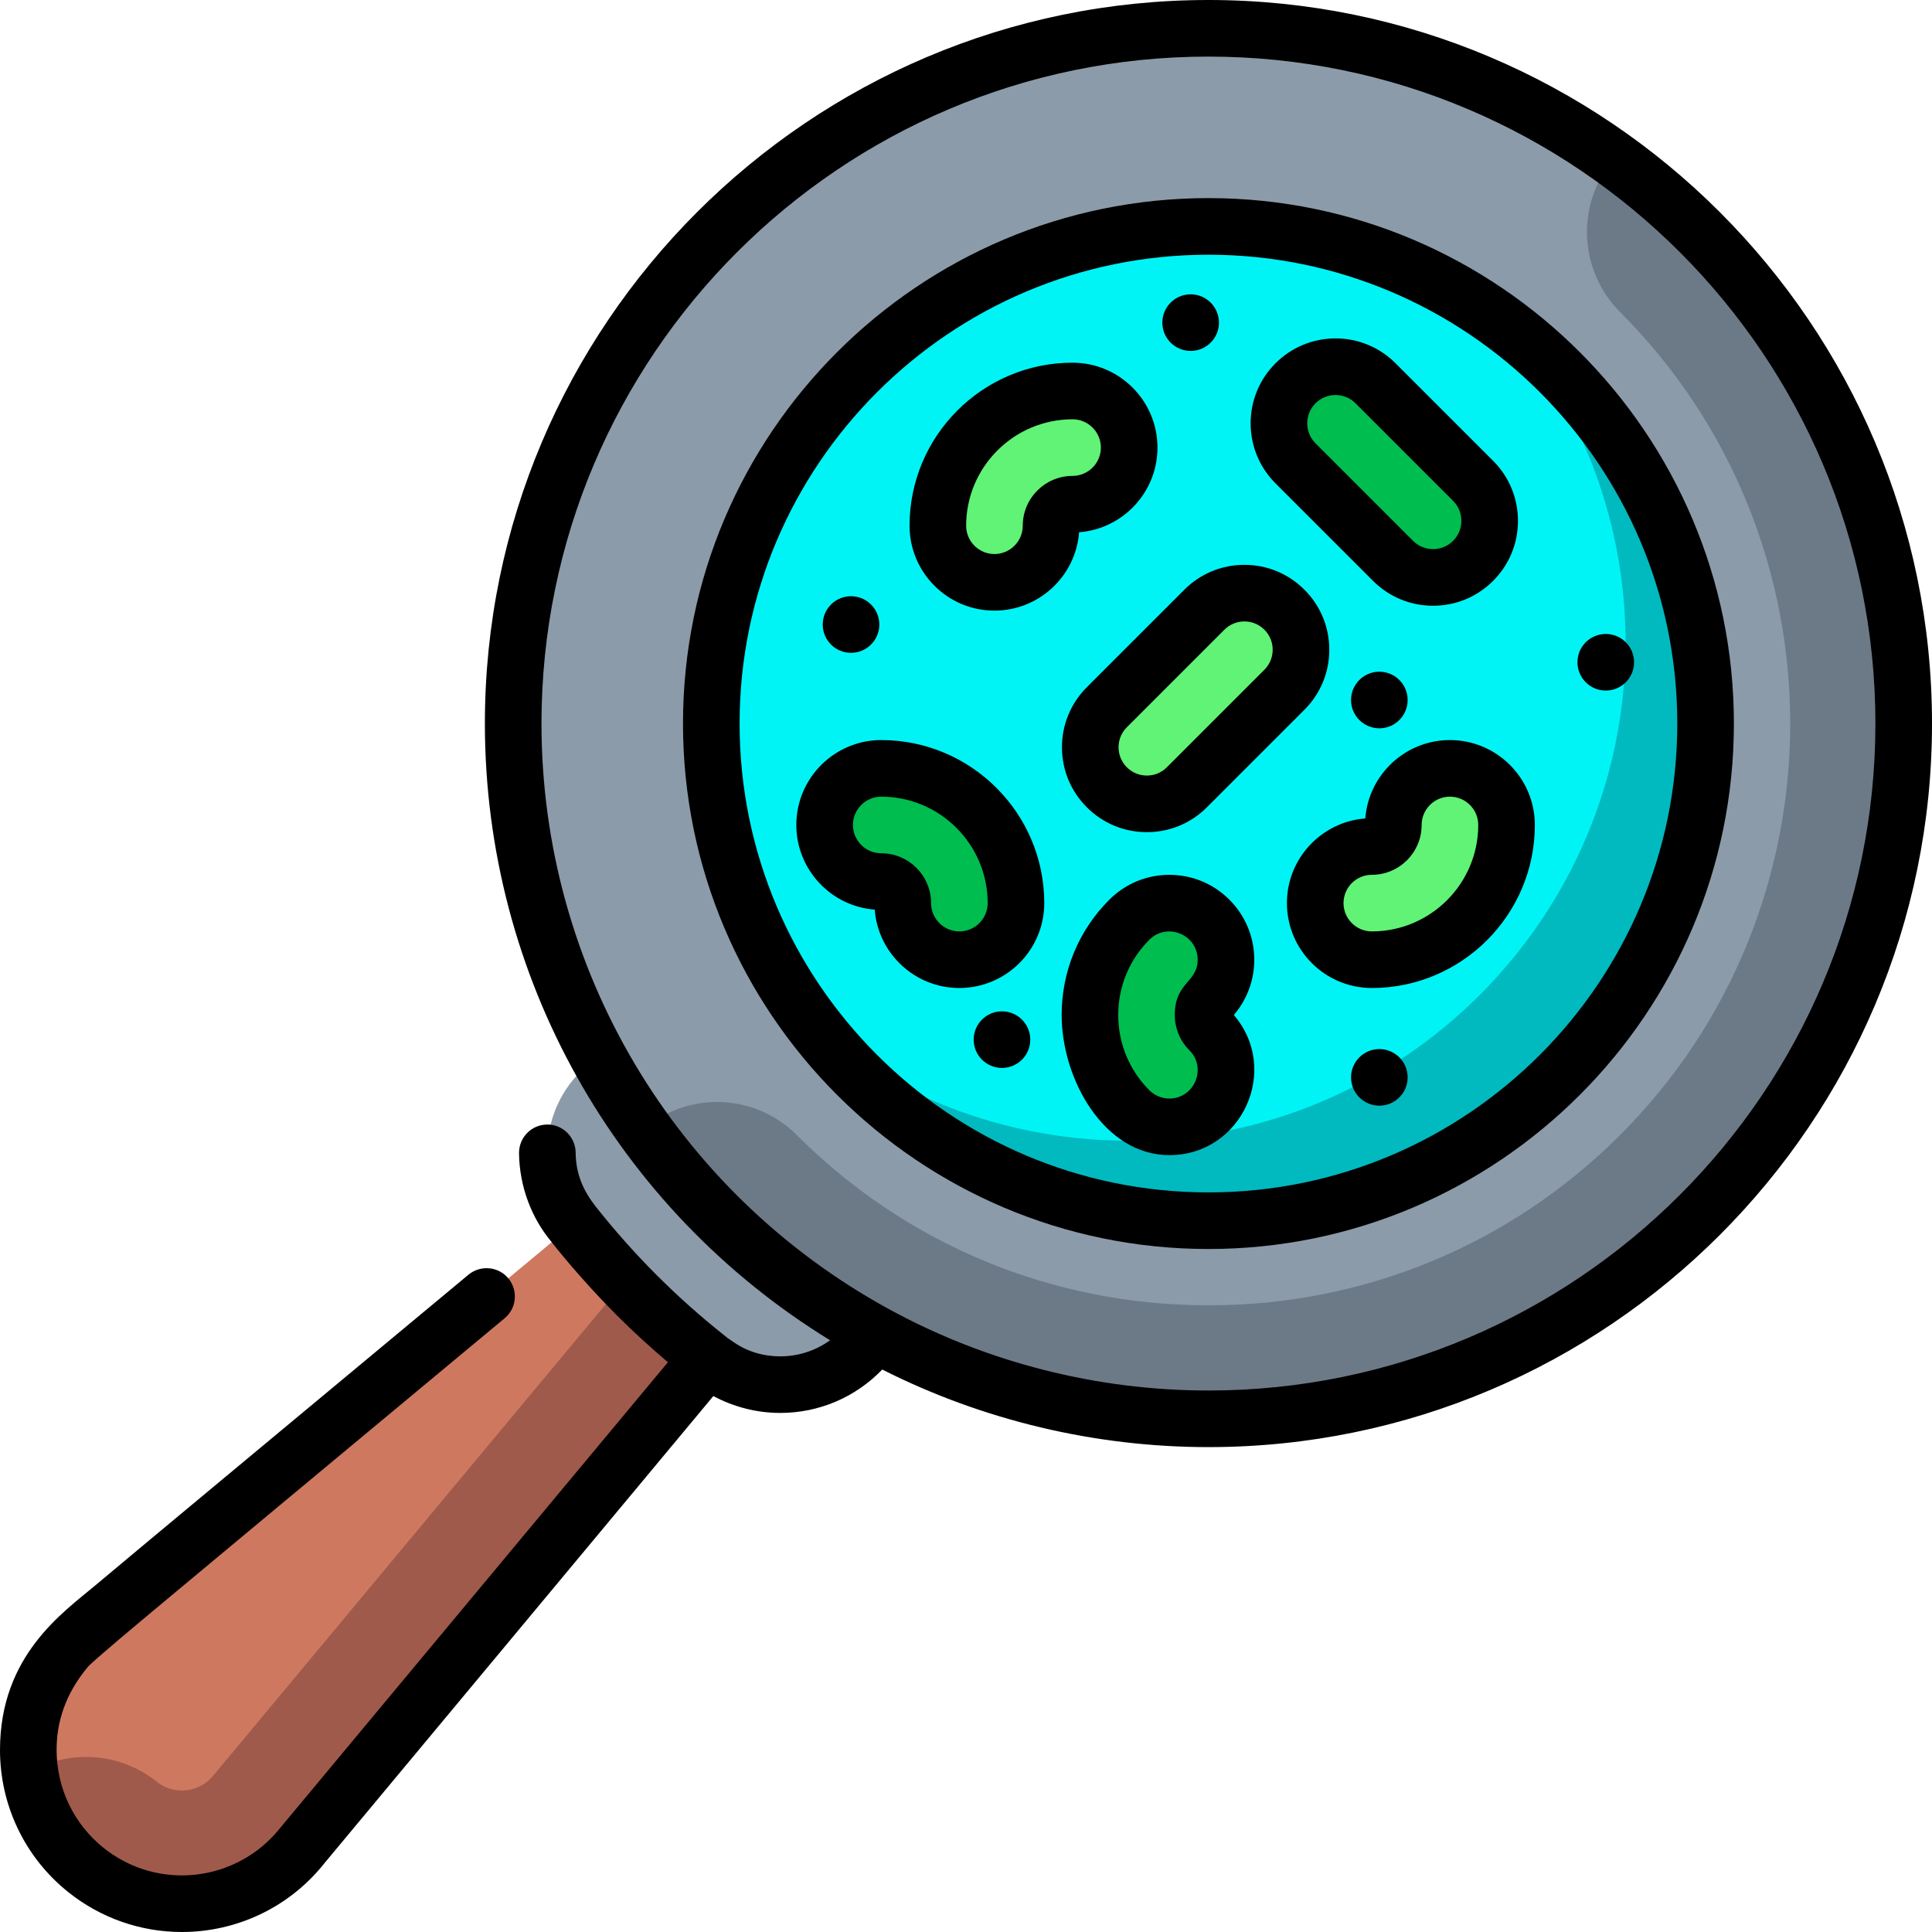 <svg height="512pt" viewBox="0 0 512 512" width="512pt" xmlns="http://www.w3.org/2000/svg"><path d="m16.402 438.371c-14.035 17.57-11.164 43.191 6.406 57.227 17.574 14.035 43.195 11.164 57.227-6.406l137.273-164.879-29.621-29.621c-177.836 148.059-167.523 138.969-171.285 143.68zm0 0" fill="#ce795f"/><path d="m196.102 303.105-.008.008c-.711.715-1.297 1.352-1.84 2l-137.32 164.941-.336.414c-1.789 2.238-4.34 3.645-7.191 3.965-.406.043-.82.066-1.227.066-2.426 0-4.727-.809-6.648-2.344-5.289-4.227-11.922-6.551-18.68-6.551-5.293 0-10.395 1.375-14.922 3.977 1.422 9.891 6.457 19.285 14.879 26.016 17.574 14.035 43.195 11.164 57.227-6.406l137.273-164.879zm0 0" fill="#a05a4b"/><path d="m168.492 271.637c-4.32 3.598-8.531 7.102-12.637 10.52-12.48 10.391-14.418 28.816-4.395 41.594 5.324 6.789 11.094 13.301 17.293 19.496 6.195 6.199 12.707 11.969 19.496 17.293 12.777 10.023 31.207 8.078 41.598-4.398l28.039-33.68-68.348-68.348zm0 0" fill="#8b9ba9"/><path d="m504.5 191.75c0 101.758-82.492 184.25-184.25 184.25s-184.25-82.492-184.25-184.25 82.492-184.25 184.25-184.25 184.25 82.492 184.25 184.25zm0 0" fill="#8b9ba9"/><path d="m427.695 42.066c-10.078 11.852-9.418 29.57 1.625 40.613 60.145 60.141 60.145 158 0 218.141-29.086 29.086-67.82 45.105-109.07 45.105s-79.984-16.02-109.07-45.105c-5.656-5.656-13.18-8.773-21.18-8.773-7.141 0-14.012 2.539-19.434 7.148 33.445 46.512 88.023 76.805 149.684 76.805 101.758 0 184.25-82.492 184.25-184.25 0-61.66-30.293-116.238-76.805-149.684zm0 0" fill="#6c7a88"/><path d="m320.25 323.5c-72.648 0-131.75-59.102-131.75-131.75s59.102-131.75 131.75-131.75 131.75 59.102 131.75 131.75-59.102 131.75-131.75 131.75zm0 0" fill="#00f4f5"/><path d="m402.16 88.637c17.914 22.504 28.637 50.977 28.637 81.91 0 72.648-59.105 131.75-131.75 131.75-30.934 0-59.406-10.723-81.91-28.637 24.156 30.348 61.398 49.84 103.113 49.84 72.645 0 131.75-59.102 131.75-131.75 0-41.715-19.492-78.957-49.84-103.113zm0 0" fill="#00bac0"/><path d="m284.246 103.617c-19.688 0-35.707 16.02-35.707 35.707 0 8.285 6.715 15 15 15 8.285 0 15-6.715 15-15 0-3.145 2.559-5.707 5.707-5.707 8.281 0 15-6.715 15-15 0-8.281-6.719-15-15-15zm0 0" fill="#60f375"/><path d="m233.535 203.625c-8.281 0-15 6.719-15 15 0 8.285 6.719 15 15 15 3.148 0 5.707 2.562 5.707 5.707 0 8.285 6.719 15 15 15 8.285 0 15-6.715 15-15 0-19.688-16.016-35.707-35.707-35.707zm0 0" fill="#00bd4f"/><path d="m384.25 203.625c-8.281 0-15 6.719-15 15 0 3.148-2.559 5.707-5.703 5.707-8.285 0-15 6.719-15 15 0 8.285 6.715 15 15 15 19.688 0 35.703-16.016 35.703-35.707 0-8.281-6.715-15-15-15zm0 0" fill="#60f375"/><path d="m319.5 273.016c-2.227-2.223-2.227-5.844 0-8.07 5.859-5.855 5.859-15.352 0-21.211s-15.355-5.859-21.215 0c-13.918 13.922-13.918 36.574.004 50.496 5.855 5.859 15.355 5.859 21.211 0 5.859-5.859 5.859-15.355 0-21.215zm0 0" fill="#00bd4f"/><path d="m340.383 161.578c-5.859-5.855-15.355-5.855-21.215 0l-25.848 25.848c-5.855 5.859-5.855 15.355 0 21.215 2.93 2.93 6.77 4.395 10.609 4.395 3.836 0 7.676-1.465 10.605-4.395l25.848-25.848c5.859-5.859 5.859-15.355 0-21.215zm0 0" fill="#60f375"/><path d="m390.387 127.422-25.848-25.848c-5.859-5.855-15.355-5.855-21.215 0-5.855 5.859-5.855 15.355 0 21.215l25.848 25.848c2.93 2.93 6.77 4.391 10.605 4.391 3.84 0 7.68-1.461 10.605-4.391 5.859-5.859 5.859-15.355.004-21.215zm0 0" fill="#00bd4f"/><path d="m320.25 0c-105.73 0-191.75 86.02-191.75 191.75 0 66.895 34.676 128.555 91.477 163.434l-.027.016c-3.828 2.77-8.391 4.238-13.18 4.25-8.492-.016-12.91-4.344-13.91-4.82-.004-.012-.609-.504-.621-.512-6.375-5.035-12.492-10.48-18.188-16.18-5.691-5.688-11.141-11.809-16.18-18.188-3.223-4.129-5.25-8.461-5.32-14.312-.039-4.09-3.398-7.43-7.488-7.43l-.082.012c-4.105.02-7.449 3.383-7.43 7.551v.02c.09 8.93 3.406 17.273 8.438 23.32.723 1 8.176 10.367 17.461 19.641 4.316 4.312 8.859 8.477 13.559 12.461l-.02.008c-.145.176-102.672 123.305-102.809 123.488-11.426 14.277-32.281 16.73-46.691 5.23-7.93-6.34-12.477-15.809-12.488-25.988 0-7.387 2.293-14.785 8.172-21.871.156-.277 2.168-2.301 17.406-15 14.309-11.973 42.043-35.008 93.172-77.539 3.172-2.641 3.609-7.379.961-10.559-2.633-3.188-7.383-3.605-10.562-.973-56.965 47.395-85.273 70.891-98.84 82.293-8.527 7.176-25.309 18.582-25.309 43.648-.023 14.207 6.277 28.258 18.129 37.711 8.594 6.867 19.176 10.539 30.043 10.539h.059c14.047 0 28.117-6.172 37.668-18.129 0 0 0 0 0-.012l103.145-123.887c5.426 2.906 11.527 4.469 17.695 4.469h.062c10.258 0 19.949-4.168 27-11.5 26.648 13.465 56.402 20.559 86.449 20.559 105.73 0 191.75-86.02 191.75-191.75s-86.02-191.75-191.75-191.75zm0 368.5c-29.578 0-58.844-7.449-84.637-21.547 0-.004-.004-.004-.004-.004-56.941-31.121-92.109-90.582-92.109-155.199 0-97.461 79.289-176.75 176.75-176.75s176.75 79.289 176.75 176.75-79.289 176.75-176.75 176.75zm0 0"/><path d="m320.25 52.5c-76.781 0-139.25 62.469-139.25 139.25s62.469 139.25 139.25 139.25 139.25-62.469 139.25-139.25-62.469-139.25-139.25-139.25zm0 263.5c-68.512 0-124.25-55.738-124.25-124.25s55.738-124.25 124.25-124.25 124.25 55.738 124.25 124.25-55.738 124.25-124.25 124.25zm0 0"/><path d="m306.742 118.617c0-12.406-10.094-22.5-22.5-22.5-23.82 0-43.203 19.387-43.203 43.207 0 12.41 10.094 22.5 22.5 22.5 11.824 0 21.551-9.168 22.434-20.77 11.602-.887 20.77-10.609 20.77-22.438zm-35.703 20.707c0 4.137-3.363 7.5-7.5 7.5-4.137 0-7.5-3.363-7.5-7.5 0-15.551 12.652-28.207 28.203-28.207 4.137 0 7.5 3.367 7.5 7.5 0 4.137-3.363 7.5-7.5 7.5-7.281 0-13.203 5.926-13.203 13.207zm0 0"/><path d="m233.535 196.125c-12.406 0-22.5 10.094-22.5 22.5 0 11.828 9.172 21.551 20.773 22.438.887 11.602 10.609 20.77 22.434 20.77 12.406 0 22.5-10.094 22.5-22.5 0-23.824-19.383-43.207-43.207-43.207zm20.707 50.707c-4.137 0-7.5-3.363-7.5-7.5 0-7.281-5.926-13.207-13.207-13.207-4.137 0-7.5-3.363-7.5-7.5s3.363-7.5 7.5-7.5c15.555 0 28.207 12.652 28.207 28.207 0 4.137-3.363 7.5-7.5 7.5zm0 0"/><path d="m384.25 196.125c-11.824 0-21.551 9.172-22.434 20.773-11.602.887-20.77 10.609-20.77 22.434 0 12.406 10.094 22.5 22.5 22.5 23.82 0 43.203-19.383 43.203-43.207 0-12.406-10.094-22.5-22.5-22.5zm-20.703 50.707c-4.137 0-7.5-3.363-7.5-7.5s3.363-7.5 7.5-7.5c7.281 0 13.203-5.926 13.203-13.207 0-4.137 3.363-7.5 7.5-7.5s7.5 3.363 7.5 7.5c0 15.555-12.652 28.207-28.203 28.207zm0 0"/><path d="m325.805 238.43c-4.25-4.25-9.902-6.59-15.91-6.59-6.012 0-11.66 2.34-15.91 6.59-8.148 8.148-12.637 19-12.637 30.551 0 17.059 11.266 37.141 28.547 37.141 19.203 0 29.535-22.633 17.086-37.141 7.574-8.809 7.23-22.145-1.176-30.551zm-10.609 39.891c4.73 4.727 1.328 12.805-5.301 12.805-2.004 0-3.887-.781-5.305-2.199-5.316-5.316-8.246-12.398-8.246-19.945 0-7.543 2.93-14.625 8.246-19.945 4.676-4.676 12.805-1.402 12.805 5.305 0 6.035-6.066 5.957-6.062 14.641 0 3.531 1.371 6.848 3.863 9.34zm0 0"/><path d="m288.02 182.121c-4.25 4.25-6.59 9.902-6.59 15.91 0 6.012 2.34 11.66 6.59 15.91s9.898 6.59 15.91 6.59c6.012 0 11.66-2.34 15.91-6.59l25.844-25.844c4.25-4.25 6.594-9.902 6.594-15.91 0-6.012-2.34-11.66-6.59-15.91 0 0 0 0-.004 0-4.246-4.25-9.898-6.59-15.906-6.59-6.012 0-11.664 2.34-15.91 6.59zm41.754-17.434c2.004 0 3.887.777 5.305 2.195 1.418 1.418 2.195 3.301 2.195 5.305 0 2-.777 3.883-2.195 5.301l-25.848 25.848c-1.414 1.418-3.301 2.195-5.301 2.195-2.004 0-3.887-.777-5.305-2.195-1.418-1.418-2.195-3.301-2.195-5.305s.777-3.887 2.195-5.301l25.848-25.848c1.418-1.418 3.301-2.195 5.301-2.195zm0 0"/><path d="m363.867 153.938c4.25 4.25 9.902 6.59 15.91 6.59 6.012 0 11.66-2.34 15.91-6.59s6.59-9.898 6.59-15.91c0-6.008-2.34-11.66-6.59-15.91l-25.848-25.844c-4.25-4.25-9.898-6.59-15.91-6.59-6.008 0-11.66 2.34-15.906 6.59-4.25 4.25-6.594 9.898-6.594 15.91 0 6.008 2.344 11.66 6.59 15.91zm-15.238-47.059c1.418-1.418 3.301-2.195 5.305-2.195 2 0 3.887.781 5.301 2.195l25.848 25.848c1.418 1.414 2.195 3.297 2.195 5.301s-.777 3.887-2.195 5.305c-1.414 1.418-3.301 2.195-5.305 2.195s-3.887-.781-5.301-2.195l-25.848-25.848c-1.418-1.418-2.195-3.297-2.195-5.301s.777-3.887 2.195-5.305zm0 0"/><path d="m233.031 165.508c0 4.141-3.359 7.5-7.5 7.5-4.145 0-7.5-3.359-7.5-7.5 0-4.145 3.355-7.5 7.5-7.5 4.141 0 7.5 3.355 7.5 7.5zm0 0"/><path d="m323.035 85.5c0 4.145-3.355 7.5-7.5 7.5-4.141 0-7.5-3.355-7.5-7.5 0-4.141 3.359-7.5 7.5-7.5 4.145 0 7.5 3.359 7.5 7.5zm0 0"/><path d="m433.043 175.508c0 4.141-3.359 7.5-7.5 7.5s-7.5-3.359-7.5-7.5c0-4.145 3.359-7.5 7.5-7.5s7.5 3.355 7.5 7.5zm0 0"/><path d="m373.039 285.516c0 4.141-3.359 7.5-7.5 7.5-4.141 0-7.5-3.359-7.5-7.5 0-4.145 3.359-7.5 7.5-7.5 4.141 0 7.5 3.355 7.5 7.5zm0 0"/><path d="m373.039 185.508c0 4.141-3.359 7.5-7.5 7.5-4.141 0-7.5-3.359-7.5-7.5 0-4.145 3.359-7.5 7.5-7.5 4.141 0 7.5 3.355 7.5 7.5zm0 0"/><path d="m273.031 275.512c0 4.145-3.355 7.5-7.5 7.5-4.141 0-7.5-3.355-7.5-7.5 0-4.141 3.359-7.5 7.5-7.5 4.145 0 7.5 3.359 7.5 7.5zm0 0"/></svg>